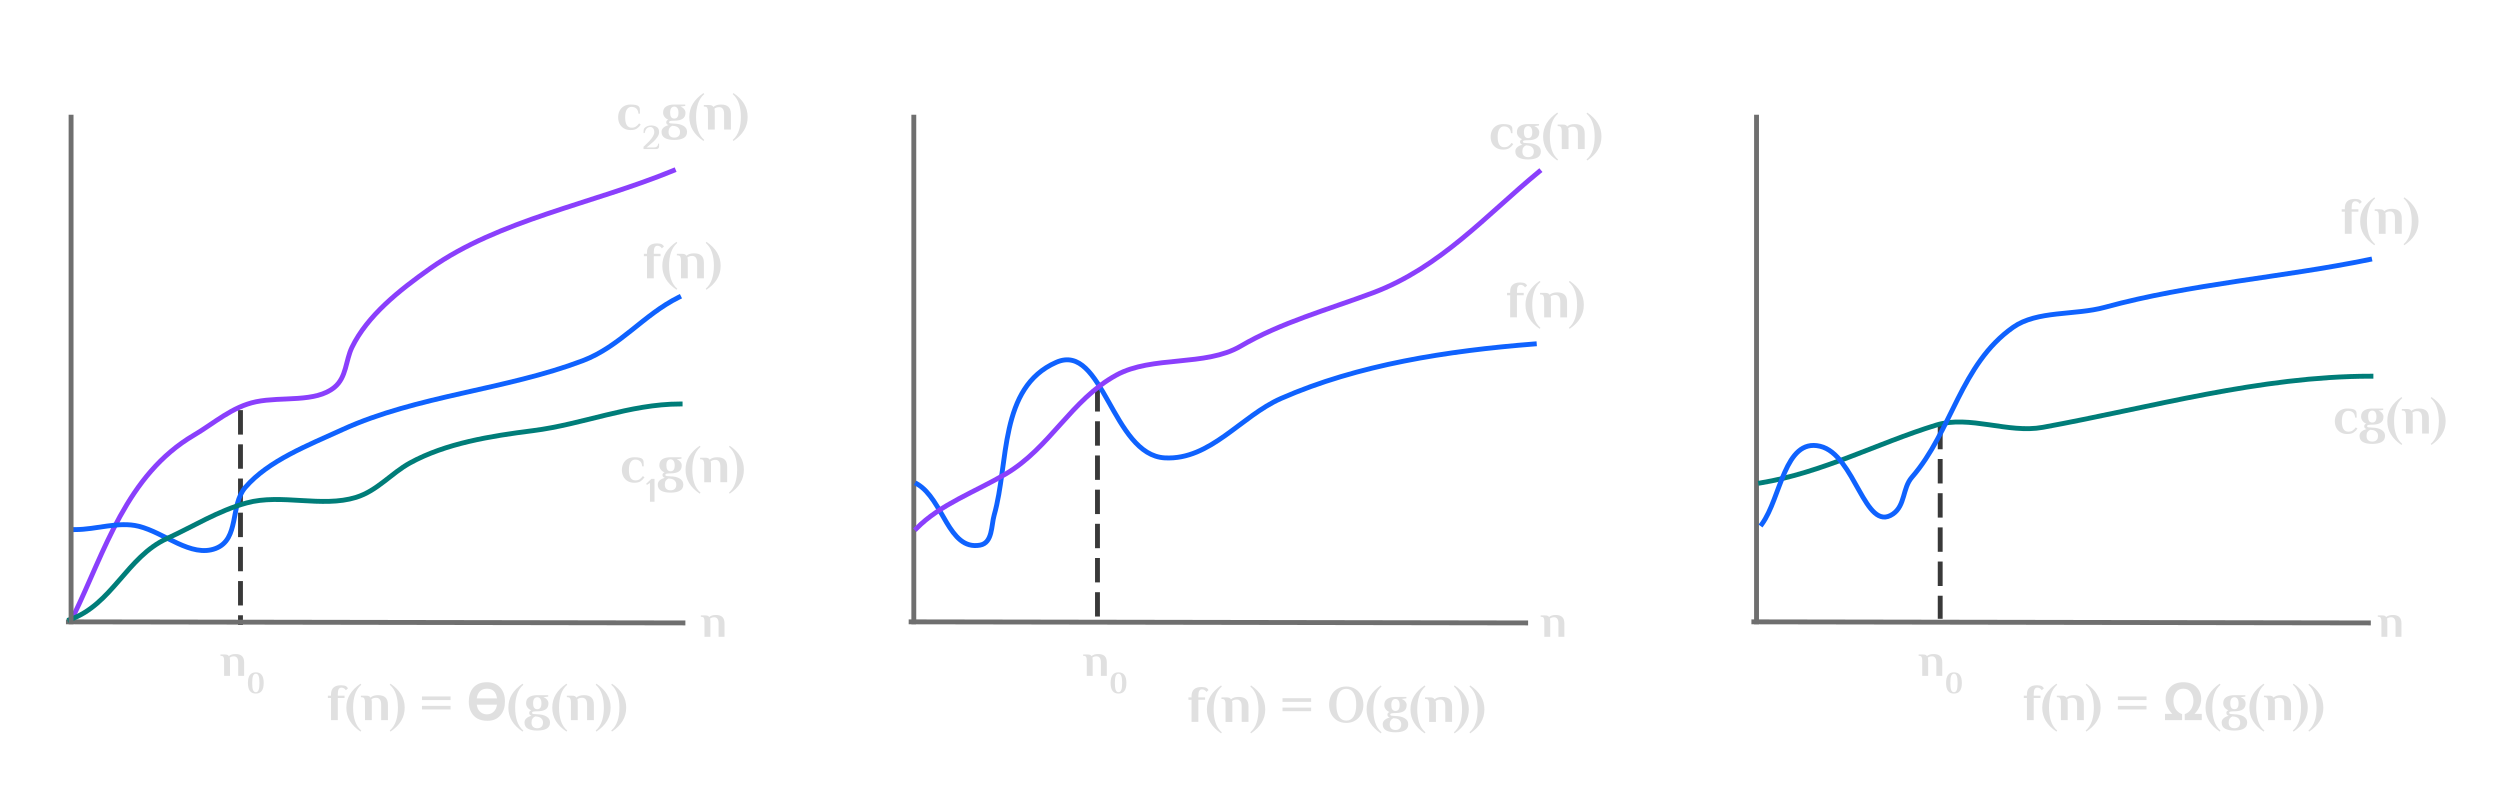 <svg version="1.1" viewBox="0.0 0.0 1024.0 324.0" fill="none" stroke="none" stroke-linecap="square" stroke-miterlimit="10" xmlns:xlink="http://www.w3.org/1999/xlink" xmlns="http://www.w3.org/2000/svg"><clipPath id="p.0"><path d="m0 0l1024.0 0l0 324.0l-1024.0 0l0 -324.0z" clip-rule="nonzero"/></clipPath><g clip-path="url(#p.0)"><path fill="#000000" fill-opacity="0.0" d="m0 0l1024.0 0l0 324.0l-1024.0 0z" fill-rule="evenodd"/><path fill="#000000" fill-opacity="0.0" d="m794.708 175.017l0 77.449" fill-rule="evenodd"/><path stroke="#393939" stroke-width="2.0" stroke-linejoin="round" stroke-linecap="butt" stroke-dasharray="8.0,6.0" d="m794.708 175.017l0 77.449" fill-rule="evenodd"/><path fill="#000000" fill-opacity="0.0" d="m98.502 169l0 85.984" fill-rule="evenodd"/><path stroke="#393939" stroke-width="2.0" stroke-linejoin="round" stroke-linecap="butt" stroke-dasharray="8.0,6.0" d="m98.502 169l0 85.984" fill-rule="evenodd"/><path fill="#000000" fill-opacity="0.0" d="m449.527 159.555l0 91.969" fill-rule="evenodd"/><path stroke="#393939" stroke-width="2.0" stroke-linejoin="round" stroke-linecap="butt" stroke-dasharray="8.0,6.0" d="m449.527 159.555l0 91.969" fill-rule="evenodd"/><path fill="#000000" fill-opacity="0.0" d="m28.014 254.709l251.717 0.441" fill-rule="evenodd"/><path stroke="#6f6f6f" stroke-width="2.0" stroke-linejoin="round" stroke-linecap="butt" d="m28.014 254.709l251.717 0.441" fill-rule="evenodd"/><path fill="#000000" fill-opacity="0.0" d="m30.235 251.975c12.662 -26.044 21.498 -57.452 49.227 -73.759c8.239 -4.845 15.62 -11.636 25.443 -13.659c10.631 -2.19 24.331 0.461 32.08 -5.918c4.99 -4.107 4.568 -10.997 7.189 -16.391c6.278 -12.919 19.248 -23.27 32.08 -32.327c28.042 -19.793 66.518 -26.468 99.558 -40.066" fill-rule="evenodd"/><path stroke="#8a3ffc" stroke-width="2.0" stroke-linejoin="round" stroke-linecap="butt" d="m30.235 251.975c12.662 -26.044 21.498 -57.452 49.227 -73.759c8.239 -4.845 15.62 -11.636 25.443 -13.659c10.631 -2.19 24.331 0.461 32.08 -5.918c4.99 -4.107 4.568 -10.997 7.189 -16.391c6.278 -12.919 19.248 -23.27 32.08 -32.327c28.042 -19.793 66.518 -26.468 99.558 -40.066" fill-rule="evenodd"/><path fill="#000000" fill-opacity="0.0" d="m30.79 216.921c8.682 0 17.677 -3.419 25.994 -1.367c10.669 2.632 21.415 12.947 31.528 9.106c9.916 -3.767 5.824 -17.723 12.168 -25.04c9.512 -10.972 25.507 -17.134 39.823 -23.676c30.384 -13.884 66.898 -16.243 98.452 -28.229c15.242 -5.79 24.88 -18.837 39.269 -25.953" fill-rule="evenodd"/><path stroke="#0f62fe" stroke-width="2.0" stroke-linejoin="round" stroke-linecap="butt" d="m30.79 216.921c8.682 0 17.677 -3.419 25.994 -1.367c10.669 2.632 21.415 12.947 31.528 9.106c9.916 -3.767 5.824 -17.723 12.168 -25.04c9.512 -10.972 25.507 -17.134 39.823 -23.676c30.384 -13.884 66.898 -16.243 98.452 -28.229c15.242 -5.79 24.88 -18.837 39.269 -25.953" fill-rule="evenodd"/><path fill="#000000" fill-opacity="0.0" d="m28.577 253.801c17.376 -6.127 23.296 -25.683 39.823 -33.236c10.819 -4.944 20.893 -11.346 32.631 -14.57c14.194 -3.897 30.794 2.05 44.803 -2.278c8.735 -2.699 14.36 -9.854 22.124 -14.113c14.652 -8.039 32.927 -11 50.331 -13.205c20.338 -2.576 39.712 -10.927 60.289 -10.927" fill-rule="evenodd"/><path stroke="#007d79" stroke-width="2.0" stroke-linejoin="round" stroke-linecap="butt" d="m28.577 253.801c17.376 -6.127 23.296 -25.683 39.823 -33.236c10.819 -4.944 20.893 -11.346 32.631 -14.57c14.194 -3.897 30.794 2.05 44.803 -2.278c8.735 -2.699 14.36 -9.854 22.124 -14.113c14.652 -8.039 32.927 -11 50.331 -13.205c20.338 -2.576 39.712 -10.927 60.289 -10.927" fill-rule="evenodd"/><path fill="#000000" fill-opacity="0.0" d="m29.114 48.0l0 206.709" fill-rule="evenodd"/><path stroke="#6f6f6f" stroke-width="2.0" stroke-linejoin="round" stroke-linecap="butt" d="m29.114 48.0l0 206.709" fill-rule="evenodd"/><path fill="#000000" fill-opacity="0.0" d="m373.195 254.709l251.717 0.441" fill-rule="evenodd"/><path stroke="#6f6f6f" stroke-width="2.0" stroke-linejoin="round" stroke-linecap="butt" d="m373.195 254.709l251.717 0.441" fill-rule="evenodd"/><path fill="#000000" fill-opacity="0.0" d="m374.295 48.0l0 206.709" fill-rule="evenodd"/><path stroke="#6f6f6f" stroke-width="2.0" stroke-linejoin="round" stroke-linecap="butt" d="m374.295 48.0l0 206.709" fill-rule="evenodd"/><path fill="#000000" fill-opacity="0.0" d="m375.678 198.253c10.809 6.35 12.735 27.334 25.718 25.043c5.223 -0.922 4.583 -8.014 5.807 -12.294c6.124 -21.42 1.859 -52.245 25.443 -62.604c19.161 -8.417 22.85 38.044 44.527 39.156c18.637 0.956 31.09 -17.124 47.567 -24.357c31.527 -13.839 68.137 -19.515 103.704 -22.311" fill-rule="evenodd"/><path stroke="#0f62fe" stroke-width="2.0" stroke-linejoin="round" stroke-linecap="butt" d="m375.678 198.253c10.809 6.35 12.735 27.334 25.718 25.043c5.223 -0.922 4.583 -8.014 5.807 -12.294c6.124 -21.42 1.859 -52.245 25.443 -62.604c19.161 -8.417 22.85 38.044 44.527 39.156c18.637 0.956 31.09 -17.124 47.567 -24.357c31.527 -13.839 68.137 -19.515 103.704 -22.311" fill-rule="evenodd"/><path fill="#000000" fill-opacity="0.0" d="m375.402 216.462c9.47 -9.739 24.176 -15.053 36.505 -22.309c18.15 -10.682 26.788 -30.337 45.354 -40.523c14.667 -8.047 36.547 -3.399 50.885 -11.838c16.366 -9.632 35.887 -15.003 54.204 -21.854c27.585 -10.319 46.605 -31.99 68.03 -49.627" fill-rule="evenodd"/><path stroke="#8a3ffc" stroke-width="2.0" stroke-linejoin="round" stroke-linecap="butt" d="m375.402 216.462c9.47 -9.739 24.176 -15.053 36.505 -22.309c18.15 -10.682 26.788 -30.337 45.354 -40.523c14.667 -8.047 36.547 -3.399 50.885 -11.838c16.366 -9.632 35.887 -15.003 54.204 -21.854c27.585 -10.319 46.605 -31.99 68.03 -49.627" fill-rule="evenodd"/><path fill="#000000" fill-opacity="0.0" d="m718.376 254.709l251.717 0.441" fill-rule="evenodd"/><path stroke="#6f6f6f" stroke-width="2.0" stroke-linejoin="round" stroke-linecap="butt" d="m718.376 254.709l251.717 0.441" fill-rule="evenodd"/><path fill="#000000" fill-opacity="0.0" d="m719.476 48.0l0 206.709" fill-rule="evenodd"/><path stroke="#6f6f6f" stroke-width="2.0" stroke-linejoin="round" stroke-linecap="butt" d="m719.476 48.0l0 206.709" fill-rule="evenodd"/><path fill="#000000" fill-opacity="0.0" d="m721.134 197.8c25.313 -4.167 47.73 -16.22 71.903 -23.676c13.644 -4.208 29.473 3.512 43.696 0.911c44.511 -8.14 88.806 -20.944 134.402 -20.944" fill-rule="evenodd"/><path stroke="#007d79" stroke-width="2.0" stroke-linejoin="round" stroke-linecap="butt" d="m721.134 197.8c25.313 -4.167 47.73 -16.22 71.903 -23.676c13.644 -4.208 29.473 3.512 43.696 0.911c44.511 -8.14 88.806 -20.944 134.402 -20.944" fill-rule="evenodd"/><path fill="#000000" fill-opacity="0.0" d="m721.689 214.643c7.791 -10.692 9.218 -35.295 23.782 -31.871c14.443 3.396 18.326 35.688 29.867 27.774c5.079 -3.482 3.899 -10.6 7.743 -15.026c16.559 -19.066 19.863 -46.214 41.484 -61.464c9.848 -6.946 25.307 -4.821 37.611 -8.195c35.099 -9.625 72.522 -12.175 108.408 -19.579" fill-rule="evenodd"/><path stroke="#0f62fe" stroke-width="2.0" stroke-linejoin="round" stroke-linecap="butt" d="m721.689 214.643c7.791 -10.692 9.218 -35.295 23.782 -31.871c14.443 3.396 18.326 35.688 29.867 27.774c5.079 -3.482 3.899 -10.6 7.743 -15.026c16.559 -19.066 19.863 -46.214 41.484 -61.464c9.848 -6.946 25.307 -4.821 37.611 -8.195c35.099 -9.625 72.522 -12.175 108.408 -19.579" fill-rule="evenodd"/><path fill="#000000" fill-opacity="0.0" d="m229.668 33.596l0 0c0 -3.308 2.682 -5.99 5.99 -5.99l87.863 0c1.589 0 3.112 0.631 4.235 1.754c1.123 1.123 1.754 2.647 1.754 4.235l0 23.958c0 3.308 -2.682 5.99 -5.99 5.99l-87.863 0c-3.308 0 -5.99 -2.682 -5.99 -5.99z" fill-rule="evenodd"/><path fill="#e0e0e0" d="m258.315 53.274q-1.641 0 -2.797 -0.703q-1.156 -0.703 -1.75 -1.891q-0.578 -1.188 -0.578 -2.641q0 -1.453 0.578 -2.625q0.594 -1.188 1.75 -1.891q1.156 -0.703 2.797 -0.703q2.562 0 3.297 0.75q0.375 0.359 0.453 0.953q0.078 0.594 0.078 2.031l-0.641 0q-0.078 -1.344 -0.828 -2.062q-0.75 -0.719 -2.047 -0.719q-1.172 0 -1.875 1.078q-0.688 1.078 -0.688 3.188q0 4.266 2.672 4.266q1.031 0 1.719 -0.453q0.688 -0.453 1.328 -1.312l0.672 0.484q-0.625 0.969 -1.562 1.609q-0.938 0.641 -2.578 0.641z" fill-rule="nonzero"/><path fill="#e0e0e0" d="m263.581 60.133q0.406 -0.406 0.656 -0.625q1.047 -0.969 1.812 -1.797q0.766 -0.828 1.344 -1.781q0.594 -0.953 0.594 -1.797q0 -1.047 -0.469 -1.578q-0.453 -0.531 -1.109 -0.531q-0.922 0 -1.516 0.609q-0.594 0.609 -0.812 1.875l-0.5 0q0 -0.75 0.062 -1.219q0.062 -0.469 0.281 -0.766q0.406 -0.484 1.156 -0.812q0.75 -0.328 1.625 -0.328q1.281 0 2.266 0.609q1.0 0.594 1.0 2.141q0 0.969 -0.688 1.984q-0.672 1.0 -1.531 1.812q-0.859 0.797 -2.0 1.703q-0.688 0.547 -0.938 0.781l2.953 0q0.844 0 1.312 -0.406q0.469 -0.406 0.469 -1.156l0.422 0l0 1.062q0 1.141 -1.203 1.141l-5.188 0l0 -0.922z" fill-rule="nonzero"/><path fill="#e0e0e0" d="m276.198 57.32q-2.438 0 -3.844 -0.781q-1.391 -0.781 -1.391 -2.531q0 -1.062 0.844 -1.766q0.859 -0.703 2.031 -1.0q-0.953 -0.297 -0.953 -1.172q0 -0.734 0.859 -1.062q-0.922 -0.328 -1.531 -1.109q-0.609 -0.797 -0.609 -1.75q0 -1.75 1.25 -2.531q1.25 -0.797 3.344 -0.797l4.469 0l0 0.578l-1.922 0.25q0.906 0.344 1.469 1.047q0.562 0.703 0.562 1.453q0 1.75 -1.188 2.516q-1.188 0.766 -3.391 0.766q-1.109 0 -1.625 0.125q-0.516 0.109 -0.516 0.516q0 0.344 0.516 0.453q0.516 0.094 1.625 0.125q2.297 0.031 3.75 0.906q1.469 0.859 1.469 2.453q0 1.75 -1.406 2.531q-1.391 0.781 -3.812 0.781zm0 -8.75q1.703 0 1.703 -2.422q0 -1.203 -0.469 -1.844q-0.469 -0.641 -1.234 -0.641q-0.797 0 -1.266 0.625q-0.453 0.625 -0.453 1.859q0 2.422 1.719 2.422zm0 7.797q1.109 0 1.719 -0.594q0.625 -0.578 0.625 -1.766q0 -0.938 -0.594 -1.562q-0.578 -0.625 -1.594 -0.812l-1.0 -0.109q-0.734 0.312 -1.125 0.922q-0.391 0.594 -0.391 1.562q0 1.188 0.625 1.766q0.625 0.594 1.734 0.594zm11.952 1.375q-2.891 -1.953 -4.359 -4.375q-1.453 -2.422 -1.453 -5.438q0 -3.0 1.453 -5.422q1.469 -2.422 4.359 -4.391l0.312 0.438q-1.797 1.578 -2.578 3.953q-0.781 2.375 -0.781 5.422q0 3.062 0.781 5.438q0.781 2.375 2.578 3.953l-0.312 0.422zm1.837 -11.938q0 -1.094 -0.297 -1.609q-0.281 -0.531 -1.172 -0.531l-0.219 0l0 -0.641l2.125 0q0.719 0 1.125 0.188q0.422 0.188 0.656 0.609q1.094 -1.0 3.109 -1.0q2.031 0 3.047 0.953q1.016 0.938 1.016 2.969l0 6.312l-2.781 0l0 -6.328q0 -1.484 -0.547 -2.156q-0.531 -0.688 -1.469 -0.688q-0.672 0 -1.172 0.188q-0.5 0.172 -0.797 0.469l0.062 0.297q0.094 0.266 0.094 0.844l0 7.375l-2.781 0l0 -7.25zm10.139 11.516q1.781 -1.578 2.562 -3.953q0.781 -2.375 0.781 -5.438q0 -3.047 -0.781 -5.422q-0.781 -2.375 -2.562 -3.953l0.297 -0.438q2.891 1.969 4.344 4.391q1.469 2.422 1.469 5.422q0 3.016 -1.469 5.438q-1.453 2.422 -4.344 4.375l-0.297 -0.422z" fill-rule="nonzero"/><path fill="#000000" fill-opacity="0.0" d="m232.706 94.535l0 0c0 -3.308 2.682 -5.99 5.99 -5.99l81.785 0c1.589 0 3.112 0.631 4.235 1.754c1.123 1.123 1.754 2.647 1.754 4.235l0 23.958c0 3.308 -2.682 5.99 -5.99 5.99l-81.785 0l0 0c-3.308 0 -5.99 -2.682 -5.99 -5.99z" fill-rule="evenodd"/><path fill="#e0e0e0" d="m265.006 104.931l-1.281 0l0 -0.969l1.281 0l0 -0.562q0 -1.812 1.031 -2.75q1.047 -0.953 3.125 -0.953q0.609 0 1.141 0.109q0.547 0.094 0.812 0.266q0.547 0.312 0.828 0.906l-0.859 0.75q-0.312 -0.516 -0.781 -0.781q-0.469 -0.281 -1.031 -0.281q-0.734 0 -1.109 0.625q-0.375 0.609 -0.375 2.109l0 0.562l2.766 0l0 0.969l-2.766 0l0 9.062l-2.781 0l0 -9.062zm12.091 13.75q-2.891 -1.953 -4.359 -4.375q-1.453 -2.422 -1.453 -5.438q0 -3.0 1.453 -5.422q1.469 -2.422 4.359 -4.391l0.312 0.438q-1.797 1.578 -2.578 3.953q-0.781 2.375 -0.781 5.422q0 3.062 0.781 5.438q0.781 2.375 2.578 3.953l-0.312 0.422zm1.837 -11.938q0 -1.094 -0.297 -1.609q-0.281 -0.531 -1.172 -0.531l-0.219 0l0 -0.641l2.125 0q0.719 0 1.125 0.188q0.422 0.188 0.656 0.609q1.094 -1.0 3.109 -1.0q2.031 0 3.047 0.953q1.016 0.938 1.016 2.969l0 6.312l-2.781 0l0 -6.328q0 -1.484 -0.547 -2.156q-0.531 -0.688 -1.469 -0.688q-0.672 0 -1.172 0.188q-0.5 0.172 -0.797 0.469l0.062 0.297q0.094 0.266 0.094 0.844l0 7.375l-2.781 0l0 -7.25zm10.139 11.516q1.781 -1.578 2.562 -3.953q0.781 -2.375 0.781 -5.438q0 -3.047 -0.781 -5.422q-0.781 -2.375 -2.562 -3.953l0.297 -0.438q2.891 1.969 4.344 4.391q1.469 2.422 1.469 5.422q0 3.016 -1.469 5.438q-1.453 2.422 -4.344 4.375l-0.297 -0.422z" fill-rule="nonzero"/><path fill="#000000" fill-opacity="0.0" d="m229.668 178.062l0 0c0 -3.308 2.682 -5.99 5.99 -5.99l87.863 0c1.589 0 3.112 0.631 4.235 1.754c1.123 1.123 1.754 2.647 1.754 4.235l0 23.958c0 3.308 -2.682 5.99 -5.99 5.99l-87.863 0c-3.308 0 -5.99 -2.682 -5.99 -5.99z" fill-rule="evenodd"/><path fill="#e0e0e0" d="m259.851 197.74q-1.641 0 -2.797 -0.703q-1.156 -0.703 -1.75 -1.891q-0.578 -1.188 -0.578 -2.641q0 -1.453 0.578 -2.625q0.594 -1.188 1.75 -1.891q1.156 -0.703 2.797 -0.703q2.562 0 3.297 0.75q0.375 0.359 0.453 0.953q0.078 0.594 0.078 2.031l-0.641 0q-0.078 -1.344 -0.828 -2.062q-0.75 -0.719 -2.047 -0.719q-1.172 0 -1.875 1.078q-0.688 1.078 -0.688 3.188q0 4.266 2.672 4.266q1.031 0 1.719 -0.453q0.688 -0.453 1.328 -1.312l0.672 0.484q-0.625 0.969 -1.562 1.609q-0.938 0.641 -2.578 0.641z" fill-rule="nonzero"/><path fill="#e0e0e0" d="m266.226 205.521l0 -7.703l-1.234 0.797l-0.344 -0.438l2.188 -2.047l1.25 0l0 9.391l-1.859 0z" fill-rule="nonzero"/><path fill="#e0e0e0" d="m274.663 201.787q-2.438 0 -3.844 -0.781q-1.391 -0.781 -1.391 -2.531q0 -1.062 0.844 -1.766q0.859 -0.703 2.031 -1.0q-0.953 -0.297 -0.953 -1.172q0 -0.734 0.859 -1.062q-0.922 -0.328 -1.531 -1.109q-0.609 -0.797 -0.609 -1.75q0 -1.75 1.25 -2.531q1.25 -0.797 3.344 -0.797l4.469 0l0 0.578l-1.922 0.25q0.906 0.344 1.469 1.047q0.562 0.703 0.562 1.453q0 1.75 -1.188 2.516q-1.188 0.766 -3.391 0.766q-1.109 0 -1.625 0.125q-0.516 0.109 -0.516 0.516q0 0.344 0.516 0.453q0.516 0.094 1.625 0.125q2.297 0.031 3.75 0.906q1.469 0.859 1.469 2.453q0 1.75 -1.406 2.531q-1.391 0.781 -3.812 0.781zm0 -8.75q1.703 0 1.703 -2.422q0 -1.203 -0.469 -1.844q-0.469 -0.641 -1.234 -0.641q-0.797 0 -1.266 0.625q-0.453 0.625 -0.453 1.859q0 2.422 1.719 2.422zm0 7.797q1.109 0 1.719 -0.594q0.625 -0.578 0.625 -1.766q0 -0.938 -0.594 -1.562q-0.578 -0.625 -1.594 -0.812l-1.0 -0.109q-0.734 0.312 -1.125 0.922q-0.391 0.594 -0.391 1.562q0 1.188 0.625 1.766q0.625 0.594 1.734 0.594zm11.952 1.375q-2.891 -1.953 -4.359 -4.375q-1.453 -2.422 -1.453 -5.438q0 -3.0 1.453 -5.422q1.469 -2.422 4.359 -4.391l0.312 0.438q-1.797 1.578 -2.578 3.953q-0.781 2.375 -0.781 5.422q0 3.062 0.781 5.438q0.781 2.375 2.578 3.953l-0.312 0.422zm1.837 -11.938q0 -1.094 -0.297 -1.609q-0.281 -0.531 -1.172 -0.531l-0.219 0l0 -0.641l2.125 0q0.719 0 1.125 0.188q0.422 0.188 0.656 0.609q1.094 -1.0 3.109 -1.0q2.031 0 3.047 0.953q1.016 0.938 1.016 2.969l0 6.312l-2.781 0l0 -6.328q0 -1.484 -0.547 -2.156q-0.531 -0.688 -1.469 -0.688q-0.672 0 -1.172 0.188q-0.5 0.172 -0.797 0.469l0.062 0.297q0.094 0.266 0.094 0.844l0 7.375l-2.781 0l0 -7.25zm10.139 11.516q1.781 -1.578 2.562 -3.953q0.781 -2.375 0.781 -5.438q0 -3.047 -0.781 -5.422q-0.781 -2.375 -2.562 -3.953l0.297 -0.438q2.891 1.969 4.344 4.391q1.469 2.422 1.469 5.422q0 3.016 -1.469 5.438q-1.453 2.422 -4.344 4.375l-0.297 -0.422z" fill-rule="nonzero"/><path fill="#000000" fill-opacity="0.0" d="m327.117 167.0l423.717 0l0 42.016l-423.717 0z" fill-rule="evenodd"/><path fill="#000000" fill-opacity="0.0" d="m586.256 110.535l0 0c0 -3.308 2.682 -5.99 5.99 -5.99l81.785 0c1.589 0 3.112 0.631 4.235 1.754c1.123 1.123 1.754 2.647 1.754 4.235l0 23.958c0 3.308 -2.682 5.99 -5.99 5.99l-81.785 0l0 0c-3.308 0 -5.99 -2.682 -5.99 -5.99z" fill-rule="evenodd"/><path fill="#e0e0e0" d="m618.556 120.931l-1.281 0l0 -0.969l1.281 0l0 -0.562q0 -1.812 1.031 -2.75q1.047 -0.953 3.125 -0.953q0.609 0 1.141 0.109q0.547 0.094 0.812 0.266q0.547 0.312 0.828 0.906l-0.859 0.75q-0.312 -0.516 -0.781 -0.781q-0.469 -0.281 -1.031 -0.281q-0.734 0 -1.109 0.625q-0.375 0.609 -0.375 2.109l0 0.562l2.766 0l0 0.969l-2.766 0l0 9.062l-2.781 0l0 -9.062zm12.091 13.75q-2.891 -1.953 -4.359 -4.375q-1.453 -2.422 -1.453 -5.437q0 -3.0 1.453 -5.422q1.469 -2.422 4.359 -4.391l0.312 0.438q-1.797 1.578 -2.578 3.953q-0.781 2.375 -0.781 5.422q0 3.062 0.781 5.437q0.781 2.375 2.578 3.953l-0.312 0.422zm1.837 -11.937q0 -1.094 -0.297 -1.609q-0.281 -0.531 -1.172 -0.531l-0.219 0l0 -0.641l2.125 0q0.719 0 1.125 0.188q0.422 0.188 0.656 0.609q1.094 -1.0 3.109 -1.0q2.031 0 3.047 0.953q1.016 0.938 1.016 2.969l0 6.312l-2.781 0l0 -6.328q0 -1.484 -0.547 -2.156q-0.531 -0.688 -1.469 -0.688q-0.672 0 -1.172 0.188q-0.5 0.172 -0.797 0.469l0.062 0.297q0.094 0.266 0.094 0.844l0 7.375l-2.781 0l0 -7.25zm10.139 11.516q1.781 -1.578 2.562 -3.953q0.781 -2.375 0.781 -5.437q0 -3.047 -0.781 -5.422q-0.781 -2.375 -2.562 -3.953l0.297 -0.438q2.891 1.969 4.344 4.391q1.469 2.422 1.469 5.422q0 3.016 -1.469 5.437q-1.453 2.422 -4.344 4.375l-0.297 -0.422z" fill-rule="nonzero"/><path fill="#000000" fill-opacity="0.0" d="m583.217 41.596l0 0c0 -3.308 2.682 -5.99 5.99 -5.99l87.863 0c1.589 0 3.112 0.631 4.235 1.754c1.123 1.123 1.754 2.647 1.754 4.235l0 23.958c0 3.308 -2.682 5.99 -5.99 5.99l-87.863 0c-3.308 0 -5.99 -2.682 -5.99 -5.99z" fill-rule="evenodd"/><path fill="#e0e0e0" d="m615.696 61.274q-1.641 0 -2.797 -0.703q-1.156 -0.703 -1.75 -1.891q-0.578 -1.188 -0.578 -2.641q0 -1.453 0.578 -2.625q0.594 -1.188 1.75 -1.891q1.156 -0.703 2.797 -0.703q2.562 0 3.297 0.75q0.375 0.359 0.453 0.953q0.078 0.594 0.078 2.031l-0.641 0q-0.078 -1.344 -0.828 -2.062q-0.75 -0.719 -2.047 -0.719q-1.172 0 -1.875 1.078q-0.688 1.078 -0.688 3.188q0 4.266 2.672 4.266q1.031 0 1.719 -0.453q0.688 -0.453 1.328 -1.312l0.672 0.484q-0.625 0.969 -1.562 1.609q-0.938 0.641 -2.578 0.641zm10.219 4.047q-2.438 0 -3.844 -0.781q-1.391 -0.781 -1.391 -2.531q0 -1.062 0.844 -1.766q0.859 -0.703 2.031 -1.0q-0.953 -0.297 -0.953 -1.172q0 -0.734 0.859 -1.062q-0.922 -0.328 -1.531 -1.109q-0.609 -0.797 -0.609 -1.75q0 -1.75 1.25 -2.531q1.25 -0.797 3.344 -0.797l4.469 0l0 0.578l-1.922 0.25q0.906 0.344 1.469 1.047q0.562 0.703 0.562 1.453q0 1.75 -1.188 2.516q-1.188 0.766 -3.391 0.766q-1.109 0 -1.625 0.125q-0.516 0.109 -0.516 0.516q0 0.344 0.516 0.453q0.516 0.094 1.625 0.125q2.297 0.031 3.75 0.906q1.469 0.859 1.469 2.453q0 1.75 -1.406 2.531q-1.391 0.781 -3.812 0.781zm0 -8.75q1.703 0 1.703 -2.422q0 -1.203 -0.469 -1.844q-0.469 -0.641 -1.234 -0.641q-0.797 0 -1.266 0.625q-0.453 0.625 -0.453 1.859q0 2.422 1.719 2.422zm0 7.797q1.109 0 1.719 -0.594q0.625 -0.578 0.625 -1.766q0 -0.938 -0.594 -1.562q-0.578 -0.625 -1.594 -0.812l-1.0 -0.109q-0.734 0.312 -1.125 0.922q-0.391 0.594 -0.391 1.562q0 1.188 0.625 1.766q0.625 0.594 1.734 0.594zm11.951 1.375q-2.891 -1.953 -4.359 -4.375q-1.453 -2.422 -1.453 -5.438q0 -3.0 1.453 -5.422q1.469 -2.422 4.359 -4.391l0.312 0.438q-1.797 1.578 -2.578 3.953q-0.781 2.375 -0.781 5.422q0 3.062 0.781 5.438q0.781 2.375 2.578 3.953l-0.312 0.422zm1.837 -11.938q0 -1.094 -0.297 -1.609q-0.281 -0.531 -1.172 -0.531l-0.219 0l0 -0.641l2.125 0q0.719 0 1.125 0.188q0.422 0.188 0.656 0.609q1.094 -1.0 3.109 -1.0q2.031 0 3.047 0.953q1.016 0.938 1.016 2.969l0 6.312l-2.781 0l0 -6.328q0 -1.484 -0.547 -2.156q-0.531 -0.688 -1.469 -0.688q-0.672 0 -1.172 0.188q-0.5 0.172 -0.797 0.469l0.062 0.297q0.094 0.266 0.094 0.844l0 7.375l-2.781 0l0 -7.25zm10.139 11.516q1.781 -1.578 2.562 -3.953q0.781 -2.375 0.781 -5.438q0 -3.047 -0.781 -5.422q-0.781 -2.375 -2.562 -3.953l0.297 -0.438q2.891 1.969 4.344 4.391q1.469 2.422 1.469 5.422q0 3.016 -1.469 5.438q-1.453 2.422 -4.344 4.375l-0.297 -0.422z" fill-rule="nonzero"/><path fill="#000000" fill-opacity="0.0" d="m928.144 76.301l0 0c0 -3.308 2.682 -5.99 5.99 -5.99l81.784 0c1.589 0 3.112 0.631 4.235 1.754c1.123 1.123 1.754 2.647 1.754 4.235l0 23.958c0 3.308 -2.682 5.99 -5.99 5.99l-81.784 0l0 0c-3.308 0 -5.99 -2.682 -5.99 -5.99z" fill-rule="evenodd"/><path fill="#e0e0e0" d="m960.444 86.698l-1.281 0l0 -0.969l1.281 0l0 -0.562q0 -1.812 1.031 -2.75q1.047 -0.953 3.125 -0.953q0.609 0 1.141 0.109q0.547 0.094 0.812 0.266q0.547 0.312 0.828 0.906l-0.859 0.75q-0.312 -0.516 -0.781 -0.781q-0.469 -0.281 -1.031 -0.281q-0.734 0 -1.109 0.625q-0.375 0.609 -0.375 2.109l0 0.562l2.766 0l0 0.969l-2.766 0l0 9.062l-2.781 0l0 -9.062zm12.091 13.75q-2.891 -1.953 -4.359 -4.375q-1.453 -2.422 -1.453 -5.438q0 -3.0 1.453 -5.422q1.469 -2.422 4.359 -4.391l0.312 0.438q-1.797 1.578 -2.578 3.953q-0.781 2.375 -0.781 5.422q0 3.062 0.781 5.438q0.781 2.375 2.578 3.953l-0.312 0.422zm1.837 -11.938q0 -1.094 -0.297 -1.609q-0.281 -0.531 -1.172 -0.531l-0.219 0l0 -0.641l2.125 0q0.719 0 1.125 0.188q0.422 0.188 0.656 0.609q1.094 -1.0 3.109 -1.0q2.031 0 3.047 0.953q1.016 0.938 1.016 2.969l0 6.312l-2.781 0l0 -6.328q0 -1.484 -0.547 -2.156q-0.531 -0.688 -1.469 -0.688q-0.672 0 -1.172 0.188q-0.5 0.172 -0.797 0.469l0.062 0.297q0.094 0.266 0.094 0.844l0 7.375l-2.781 0l0 -7.25zm10.139 11.516q1.781 -1.578 2.562 -3.953q0.781 -2.375 0.781 -5.438q0 -3.047 -0.781 -5.422q-0.781 -2.375 -2.562 -3.953l0.297 -0.438q2.891 1.969 4.344 4.391q1.469 2.422 1.469 5.422q0 3.016 -1.469 5.438q-1.453 2.422 -4.344 4.375l-0.297 -0.422z" fill-rule="nonzero"/><path fill="#000000" fill-opacity="0.0" d="m928.994 158.106l0 0c0 -3.308 2.682 -5.99 5.99 -5.99l87.863 0c1.589 0 3.112 0.631 4.235 1.754c1.123 1.123 1.754 2.647 1.754 4.235l0 23.958c0 3.308 -2.682 5.99 -5.99 5.99l-87.863 0c-3.308 0 -5.99 -2.682 -5.99 -5.99z" fill-rule="evenodd"/><path fill="#e0e0e0" d="m961.473 177.783q-1.641 0 -2.797 -0.703q-1.156 -0.703 -1.75 -1.891q-0.578 -1.188 -0.578 -2.641q0 -1.453 0.578 -2.625q0.594 -1.188 1.75 -1.891q1.156 -0.703 2.797 -0.703q2.562 0 3.297 0.75q0.375 0.359 0.453 0.953q0.078 0.594 0.078 2.031l-0.641 0q-0.078 -1.344 -0.828 -2.062q-0.75 -0.719 -2.047 -0.719q-1.172 0 -1.875 1.078q-0.688 1.078 -0.688 3.188q0 4.266 2.672 4.266q1.031 0 1.719 -0.453q0.688 -0.453 1.328 -1.312l0.672 0.484q-0.625 0.969 -1.562 1.609q-0.938 0.641 -2.578 0.641zm10.219 4.047q-2.438 0 -3.844 -0.781q-1.391 -0.781 -1.391 -2.531q0 -1.062 0.844 -1.766q0.859 -0.703 2.031 -1.0q-0.953 -0.297 -0.953 -1.172q0 -0.734 0.859 -1.062q-0.922 -0.328 -1.531 -1.109q-0.609 -0.797 -0.609 -1.75q0 -1.75 1.25 -2.531q1.25 -0.797 3.344 -0.797l4.469 0l0 0.578l-1.922 0.25q0.906 0.344 1.469 1.047q0.562 0.703 0.562 1.453q0 1.75 -1.188 2.516q-1.188 0.766 -3.391 0.766q-1.109 0 -1.625 0.125q-0.516 0.109 -0.516 0.516q0 0.344 0.516 0.453q0.516 0.094 1.625 0.125q2.297 0.031 3.75 0.906q1.469 0.859 1.469 2.453q0 1.75 -1.406 2.531q-1.391 0.781 -3.812 0.781zm0 -8.75q1.703 0 1.703 -2.422q0 -1.203 -0.469 -1.844q-0.469 -0.641 -1.234 -0.641q-0.797 0 -1.266 0.625q-0.453 0.625 -0.453 1.859q0 2.422 1.719 2.422zm0 7.797q1.109 0 1.719 -0.594q0.625 -0.578 0.625 -1.766q0 -0.938 -0.594 -1.562q-0.578 -0.625 -1.594 -0.812l-1.0 -0.109q-0.734 0.312 -1.125 0.922q-0.391 0.594 -0.391 1.562q0 1.188 0.625 1.766q0.625 0.594 1.734 0.594zm11.952 1.375q-2.891 -1.953 -4.359 -4.375q-1.453 -2.422 -1.453 -5.438q0 -3.0 1.453 -5.422q1.469 -2.422 4.359 -4.391l0.312 0.438q-1.797 1.578 -2.578 3.953q-0.781 2.375 -0.781 5.422q0 3.062 0.781 5.438q0.781 2.375 2.578 3.953l-0.312 0.422zm1.837 -11.938q0 -1.094 -0.297 -1.609q-0.281 -0.531 -1.172 -0.531l-0.219 0l0 -0.641l2.125 0q0.719 0 1.125 0.188q0.422 0.188 0.656 0.609q1.094 -1.0 3.109 -1.0q2.031 0 3.047 0.953q1.016 0.938 1.016 2.969l0 6.312l-2.781 0l0 -6.328q0 -1.484 -0.547 -2.156q-0.531 -0.688 -1.469 -0.688q-0.672 0 -1.172 0.188q-0.5 0.172 -0.797 0.469l0.062 0.297q0.094 0.266 0.094 0.844l0 7.375l-2.781 0l0 -7.25zm10.139 11.516q1.781 -1.578 2.562 -3.953q0.781 -2.375 0.781 -5.438q0 -3.047 -0.781 -5.422q-0.781 -2.375 -2.562 -3.953l0.297 -0.438q2.891 1.969 4.344 4.391q1.469 2.422 1.469 5.422q0 3.016 -1.469 5.438q-1.453 2.422 -4.344 4.375l-0.297 -0.422z" fill-rule="nonzero"/><path fill="#000000" fill-opacity="0.0" d="m121.024 266.289l149.008 0l0 42.016l-149.008 0z" fill-rule="evenodd"/><path fill="#e0e0e0" d="m135.582 285.914l-1.281 0l0 -0.969l1.281 0l0 -0.562q0 -1.812 1.031 -2.75q1.047 -0.953 3.125 -0.953q0.609 0 1.141 0.109q0.547 0.094 0.812 0.266q0.547 0.312 0.828 0.906l-0.859 0.75q-0.312 -0.516 -0.781 -0.781q-0.469 -0.281 -1.031 -0.281q-0.734 0 -1.109 0.625q-0.375 0.609 -0.375 2.109l0 0.562l2.766 0l0 0.969l-2.766 0l0 9.062l-2.781 0l0 -9.062zm12.091 13.75q-2.891 -1.953 -4.359 -4.375q-1.453 -2.422 -1.453 -5.438q0 -3.0 1.453 -5.422q1.469 -2.422 4.359 -4.391l0.312 0.438q-1.797 1.578 -2.578 3.953q-0.781 2.375 -0.781 5.422q0 3.062 0.781 5.438q0.781 2.375 2.578 3.953l-0.312 0.422zm1.837 -11.938q0 -1.094 -0.297 -1.609q-0.281 -0.531 -1.172 -0.531l-0.219 0l0 -0.641l2.125 0q0.719 0 1.125 0.188q0.422 0.188 0.656 0.609q1.094 -1.0 3.109 -1.0q2.031 0 3.047 0.953q1.016 0.938 1.016 2.969l0 6.312l-2.781 0l0 -6.328q0 -1.484 -0.547 -2.156q-0.531 -0.688 -1.469 -0.688q-0.672 0 -1.172 0.188q-0.5 0.172 -0.797 0.469l0.062 0.297q0.094 0.266 0.094 0.844l0 7.375l-2.781 0l0 -7.25zm10.139 11.516q1.781 -1.578 2.562 -3.953q0.781 -2.375 0.781 -5.438q0 -3.047 -0.781 -5.422q-0.781 -2.375 -2.562 -3.953l0.297 -0.438q2.891 1.969 4.344 4.391q1.469 2.422 1.469 5.422q0 3.016 -1.469 5.438q-1.453 2.422 -4.344 4.375l-0.297 -0.422zm13.194 -12.484l0 -1.484l11.719 0l0 1.484l-11.719 0zm0 3.844l0 -1.484l11.719 0l0 1.484l-11.719 0z" fill-rule="nonzero"/><path fill="#e0e0e0" d="m206.828 287.367q0 3.453 -1.828 5.594q-1.938 2.281 -5.328 2.281q-4.812 0 -6.703 -3.594q-0.953 -1.781 -0.953 -4.219q0 -3.641 1.844 -5.75q1.953 -2.234 5.547 -2.234q3.531 0 5.516 2.219q1.906 2.125 1.906 5.703zm-3.266 -1.312q-0.516 -3.969 -4.125 -3.969q-1.797 0 -2.891 1.109q-1.031 1.031 -1.266 2.859l8.281 0zm0 2.578l-8.281 0q0.234 1.703 1.141 2.672q1.234 1.297 3.016 1.297q1.766 0 2.984 -1.297q0.891 -0.938 1.141 -2.672z" fill-rule="nonzero"/><path fill="#e0e0e0" d="m214.043 299.664q-2.891 -1.953 -4.359 -4.375q-1.453 -2.422 -1.453 -5.438q0 -3.0 1.453 -5.422q1.469 -2.422 4.359 -4.391l0.312 0.438q-1.797 1.578 -2.578 3.953q-0.781 2.375 -0.781 5.422q0 3.062 0.781 5.438q0.781 2.375 2.578 3.953l-0.312 0.422zm6.028 -0.422q-2.438 0 -3.844 -0.781q-1.391 -0.781 -1.391 -2.531q0 -1.062 0.844 -1.766q0.859 -0.703 2.031 -1.0q-0.953 -0.297 -0.953 -1.172q0 -0.734 0.859 -1.062q-0.922 -0.328 -1.531 -1.109q-0.609 -0.797 -0.609 -1.75q0 -1.75 1.25 -2.531q1.25 -0.797 3.344 -0.797l4.469 0l0 0.578l-1.922 0.25q0.906 0.344 1.469 1.047q0.562 0.703 0.562 1.453q0 1.75 -1.188 2.516q-1.188 0.766 -3.391 0.766q-1.109 0 -1.625 0.125q-0.516 0.109 -0.516 0.516q0 0.344 0.516 0.453q0.516 0.094 1.625 0.125q2.297 0.031 3.75 0.906q1.469 0.859 1.469 2.453q0 1.75 -1.406 2.531q-1.391 0.781 -3.812 0.781zm0 -8.75q1.703 0 1.703 -2.422q0 -1.203 -0.469 -1.844q-0.469 -0.641 -1.234 -0.641q-0.797 0 -1.266 0.625q-0.453 0.625 -0.453 1.859q0 2.422 1.719 2.422zm0 7.797q1.109 0 1.719 -0.594q0.625 -0.578 0.625 -1.766q0 -0.938 -0.594 -1.562q-0.578 -0.625 -1.594 -0.812l-1.0 -0.109q-0.734 0.312 -1.125 0.922q-0.391 0.594 -0.391 1.562q0 1.188 0.625 1.766q0.625 0.594 1.734 0.594zm11.952 1.375q-2.891 -1.953 -4.359 -4.375q-1.453 -2.422 -1.453 -5.438q0 -3.0 1.453 -5.422q1.469 -2.422 4.359 -4.391l0.312 0.438q-1.797 1.578 -2.578 3.953q-0.781 2.375 -0.781 5.422q0 3.062 0.781 5.438q0.781 2.375 2.578 3.953l-0.312 0.422zm1.837 -11.938q0 -1.094 -0.297 -1.609q-0.281 -0.531 -1.172 -0.531l-0.219 0l0 -0.641l2.125 0q0.719 0 1.125 0.188q0.422 0.188 0.656 0.609q1.094 -1.0 3.109 -1.0q2.031 0 3.047 0.953q1.016 0.938 1.016 2.969l0 6.312l-2.781 0l0 -6.328q0 -1.484 -0.547 -2.156q-0.531 -0.688 -1.469 -0.688q-0.672 0 -1.172 0.188q-0.5 0.172 -0.797 0.469l0.062 0.297q0.094 0.266 0.094 0.844l0 7.375l-2.781 0l0 -7.25zm10.139 11.516q1.781 -1.578 2.562 -3.953q0.781 -2.375 0.781 -5.438q0 -3.047 -0.781 -5.422q-0.781 -2.375 -2.562 -3.953l0.297 -0.438q2.891 1.969 4.344 4.391q1.469 2.422 1.469 5.422q0 3.016 -1.469 5.438q-1.453 2.422 -4.344 4.375l-0.297 -0.422zm6.377 0q1.781 -1.578 2.562 -3.953q0.781 -2.375 0.781 -5.438q0 -3.047 -0.781 -5.422q-0.781 -2.375 -2.562 -3.953l0.297 -0.438q2.891 1.969 4.344 4.391q1.469 2.422 1.469 5.422q0 3.016 -1.469 5.438q-1.453 2.422 -4.344 4.375l-0.297 -0.422z" fill-rule="nonzero"/><path fill="#000000" fill-opacity="0.0" d="m473.024 267.0l149.008 0l0 42.016l-149.008 0z" fill-rule="evenodd"/><path fill="#e0e0e0" d="m488.06 286.625l-1.281 0l0 -0.969l1.281 0l0 -0.562q0 -1.812 1.031 -2.75q1.047 -0.953 3.125 -0.953q0.609 0 1.141 0.109q0.547 0.094 0.812 0.266q0.547 0.312 0.828 0.906l-0.859 0.75q-0.312 -0.516 -0.781 -0.781q-0.469 -0.281 -1.031 -0.281q-0.734 0 -1.109 0.625q-0.375 0.609 -0.375 2.109l0 0.562l2.766 0l0 0.969l-2.766 0l0 9.062l-2.781 0l0 -9.062zm12.091 13.75q-2.891 -1.953 -4.359 -4.375q-1.453 -2.422 -1.453 -5.438q0 -3.0 1.453 -5.422q1.469 -2.422 4.359 -4.391l0.312 0.438q-1.797 1.578 -2.578 3.953q-0.781 2.375 -0.781 5.422q0 3.062 0.781 5.438q0.781 2.375 2.578 3.953l-0.312 0.422zm1.837 -11.938q0 -1.094 -0.297 -1.609q-0.281 -0.531 -1.172 -0.531l-0.219 0l0 -0.641l2.125 0q0.719 0 1.125 0.188q0.422 0.188 0.656 0.609q1.094 -1.0 3.109 -1.0q2.031 0 3.047 0.953q1.016 0.938 1.016 2.969l0 6.312l-2.781 0l0 -6.328q0 -1.484 -0.547 -2.156q-0.531 -0.688 -1.469 -0.688q-0.672 0 -1.172 0.188q-0.5 0.172 -0.797 0.469l0.062 0.297q0.094 0.266 0.094 0.844l0 7.375l-2.781 0l0 -7.25zm10.139 11.516q1.781 -1.578 2.562 -3.953q0.781 -2.375 0.781 -5.438q0 -3.047 -0.781 -5.422q-0.781 -2.375 -2.562 -3.953l0.297 -0.438q2.891 1.969 4.344 4.391q1.469 2.422 1.469 5.422q0 3.016 -1.469 5.438q-1.453 2.422 -4.344 4.375l-0.297 -0.422zm13.194 -12.484l0 -1.484l11.719 0l0 1.484l-11.719 0zm0 3.844l0 -1.484l11.719 0l0 1.484l-11.719 0zm26.109 4.797q-2.062 0 -3.688 -0.969q-1.609 -0.984 -2.484 -2.688q-0.859 -1.719 -0.859 -3.797q0 -2.094 0.859 -3.797q0.875 -1.719 2.484 -2.688q1.625 -0.984 3.688 -0.984q2.062 0 3.656 0.984q1.609 0.969 2.484 2.688q0.875 1.703 0.875 3.797q0 2.078 -0.875 3.797q-0.875 1.703 -2.484 2.688q-1.594 0.969 -3.656 0.969zm0 -0.953q1.938 0 3.0 -1.688q1.078 -1.703 1.078 -4.812q0 -3.125 -1.078 -4.812q-1.062 -1.703 -3.0 -1.703q-1.938 0 -3.0 1.703q-1.047 1.688 -1.047 4.812q0 3.109 1.047 4.812q1.062 1.688 3.0 1.688zm14.134 5.219q-2.891 -1.953 -4.359 -4.375q-1.453 -2.422 -1.453 -5.438q0 -3.0 1.453 -5.422q1.469 -2.422 4.359 -4.391l0.312 0.438q-1.797 1.578 -2.578 3.953q-0.781 2.375 -0.781 5.422q0 3.062 0.781 5.438q0.781 2.375 2.578 3.953l-0.312 0.422zm6.028 -0.422q-2.438 0 -3.844 -0.781q-1.391 -0.781 -1.391 -2.531q0 -1.062 0.844 -1.766q0.859 -0.703 2.031 -1.0q-0.953 -0.297 -0.953 -1.172q0 -0.734 0.859 -1.062q-0.922 -0.328 -1.531 -1.109q-0.609 -0.797 -0.609 -1.75q0 -1.75 1.25 -2.531q1.25 -0.797 3.344 -0.797l4.469 0l0 0.578l-1.922 0.25q0.906 0.344 1.469 1.047q0.562 0.703 0.562 1.453q0 1.75 -1.188 2.516q-1.188 0.766 -3.391 0.766q-1.109 0 -1.625 0.125q-0.516 0.109 -0.516 0.516q0 0.344 0.516 0.453q0.516 0.094 1.625 0.125q2.297 0.031 3.75 0.906q1.469 0.859 1.469 2.453q0 1.75 -1.406 2.531q-1.391 0.781 -3.812 0.781zm0 -8.75q1.703 0 1.703 -2.422q0 -1.203 -0.469 -1.844q-0.469 -0.641 -1.234 -0.641q-0.797 0 -1.266 0.625q-0.453 0.625 -0.453 1.859q0 2.422 1.719 2.422zm0 7.797q1.109 0 1.719 -0.594q0.625 -0.578 0.625 -1.766q0 -0.938 -0.594 -1.562q-0.578 -0.625 -1.594 -0.812l-1.0 -0.109q-0.734 0.312 -1.125 0.922q-0.391 0.594 -0.391 1.562q0 1.188 0.625 1.766q0.625 0.594 1.734 0.594zm11.952 1.375q-2.891 -1.953 -4.359 -4.375q-1.453 -2.422 -1.453 -5.438q0 -3.0 1.453 -5.422q1.469 -2.422 4.359 -4.391l0.312 0.438q-1.797 1.578 -2.578 3.953q-0.781 2.375 -0.781 5.422q0 3.062 0.781 5.438q0.781 2.375 2.578 3.953l-0.312 0.422zm1.837 -11.938q0 -1.094 -0.297 -1.609q-0.281 -0.531 -1.172 -0.531l-0.219 0l0 -0.641l2.125 0q0.719 0 1.125 0.188q0.422 0.188 0.656 0.609q1.094 -1.0 3.109 -1.0q2.031 0 3.047 0.953q1.016 0.938 1.016 2.969l0 6.312l-2.781 0l0 -6.328q0 -1.484 -0.547 -2.156q-0.531 -0.688 -1.469 -0.688q-0.672 0 -1.172 0.188q-0.5 0.172 -0.797 0.469l0.062 0.297q0.094 0.266 0.094 0.844l0 7.375l-2.781 0l0 -7.25zm10.139 11.516q1.781 -1.578 2.562 -3.953q0.781 -2.375 0.781 -5.438q0 -3.047 -0.781 -5.422q-0.781 -2.375 -2.562 -3.953l0.297 -0.438q2.891 1.969 4.344 4.391q1.469 2.422 1.469 5.422q0 3.016 -1.469 5.438q-1.453 2.422 -4.344 4.375l-0.297 -0.422zm6.377 0q1.781 -1.578 2.562 -3.953q0.781 -2.375 0.781 -5.438q0 -3.047 -0.781 -5.422q-0.781 -2.375 -2.562 -3.953l0.297 -0.438q2.891 1.969 4.344 4.391q1.469 2.422 1.469 5.422q0 3.016 -1.469 5.438q-1.453 2.422 -4.344 4.375l-0.297 -0.422z" fill-rule="nonzero"/><path fill="#000000" fill-opacity="0.0" d="m815.924 266.289l149.008 0l0 42.016l-149.008 0z" fill-rule="evenodd"/><path fill="#e0e0e0" d="m830.227 285.914l-1.281 0l0 -0.969l1.281 0l0 -0.562q0 -1.812 1.031 -2.75q1.047 -0.953 3.125 -0.953q0.609 0 1.141 0.109q0.547 0.094 0.812 0.266q0.547 0.312 0.828 0.906l-0.859 0.75q-0.312 -0.516 -0.781 -0.781q-0.469 -0.281 -1.031 -0.281q-0.734 0 -1.109 0.625q-0.375 0.609 -0.375 2.109l0 0.562l2.766 0l0 0.969l-2.766 0l0 9.062l-2.781 0l0 -9.062zm12.091 13.75q-2.891 -1.953 -4.359 -4.375q-1.453 -2.422 -1.453 -5.438q0 -3.0 1.453 -5.422q1.469 -2.422 4.359 -4.391l0.312 0.438q-1.797 1.578 -2.578 3.953q-0.781 2.375 -0.781 5.422q0 3.062 0.781 5.438q0.781 2.375 2.578 3.953l-0.312 0.422zm1.837 -11.938q0 -1.094 -0.297 -1.609q-0.281 -0.531 -1.172 -0.531l-0.219 0l0 -0.641l2.125 0q0.719 0 1.125 0.188q0.422 0.188 0.656 0.609q1.094 -1.0 3.109 -1.0q2.031 0 3.047 0.953q1.016 0.938 1.016 2.969l0 6.312l-2.781 0l0 -6.328q0 -1.484 -0.547 -2.156q-0.531 -0.688 -1.469 -0.688q-0.672 0 -1.172 0.188q-0.5 0.172 -0.797 0.469l0.062 0.297q0.094 0.266 0.094 0.844l0 7.375l-2.781 0l0 -7.25zm10.139 11.516q1.781 -1.578 2.562 -3.953q0.781 -2.375 0.781 -5.438q0 -3.047 -0.781 -5.422q-0.781 -2.375 -2.562 -3.953l0.297 -0.438q2.891 1.969 4.344 4.391q1.469 2.422 1.469 5.422q0 3.016 -1.469 5.438q-1.453 2.422 -4.344 4.375l-0.297 -0.422zm13.194 -12.484l0 -1.484l11.719 0l0 1.484l-11.719 0zm0 3.844l0 -1.484l11.719 0l0 1.484l-11.719 0z" fill-rule="nonzero"/><path fill="#e0e0e0" d="m886.786 294.977l0 -2.578l2.969 0q-2.719 -2.844 -2.719 -6.141q0 -2.875 1.938 -4.844q1.953 -1.969 5.344 -1.969q3.359 0 5.312 1.969q1.969 1.953 1.969 4.844q0 3.297 -2.719 6.141l2.969 0l0 2.578l-6.984 0l0 -2.453q1.75 -0.656 2.656 -2.125q0.906 -1.469 0.906 -3.391q0 -1.969 -1.047 -3.438q-1.031 -1.484 -3.062 -1.484q-2.016 0 -3.062 1.469q-1.031 1.469 -1.031 3.453q0 1.922 0.891 3.391q0.906 1.469 2.672 2.125l0 2.453l-7.0 0z" fill-rule="nonzero"/><path fill="#e0e0e0" d="m909.198 299.664q-2.891 -1.953 -4.359 -4.375q-1.453 -2.422 -1.453 -5.438q0 -3.0 1.453 -5.422q1.469 -2.422 4.359 -4.391l0.312 0.438q-1.797 1.578 -2.578 3.953q-0.781 2.375 -0.781 5.422q0 3.062 0.781 5.438q0.781 2.375 2.578 3.953l-0.312 0.422zm6.028 -0.422q-2.438 0 -3.844 -0.781q-1.391 -0.781 -1.391 -2.531q0 -1.062 0.844 -1.766q0.859 -0.703 2.031 -1.0q-0.953 -0.297 -0.953 -1.172q0 -0.734 0.859 -1.062q-0.922 -0.328 -1.531 -1.109q-0.609 -0.797 -0.609 -1.75q0 -1.75 1.25 -2.531q1.25 -0.797 3.344 -0.797l4.469 0l0 0.578l-1.922 0.25q0.906 0.344 1.469 1.047q0.562 0.703 0.562 1.453q0 1.75 -1.188 2.516q-1.188 0.766 -3.391 0.766q-1.109 0 -1.625 0.125q-0.516 0.109 -0.516 0.516q0 0.344 0.516 0.453q0.516 0.094 1.625 0.125q2.297 0.031 3.75 0.906q1.469 0.859 1.469 2.453q0 1.75 -1.406 2.531q-1.391 0.781 -3.812 0.781zm0 -8.75q1.703 0 1.703 -2.422q0 -1.203 -0.469 -1.844q-0.469 -0.641 -1.234 -0.641q-0.797 0 -1.266 0.625q-0.453 0.625 -0.453 1.859q0 2.422 1.719 2.422zm0 7.797q1.109 0 1.719 -0.594q0.625 -0.578 0.625 -1.766q0 -0.938 -0.594 -1.562q-0.578 -0.625 -1.594 -0.812l-1.0 -0.109q-0.734 0.312 -1.125 0.922q-0.391 0.594 -0.391 1.562q0 1.188 0.625 1.766q0.625 0.594 1.734 0.594zm11.951 1.375q-2.891 -1.953 -4.359 -4.375q-1.453 -2.422 -1.453 -5.438q0 -3.0 1.453 -5.422q1.469 -2.422 4.359 -4.391l0.312 0.438q-1.797 1.578 -2.578 3.953q-0.781 2.375 -0.781 5.422q0 3.062 0.781 5.438q0.781 2.375 2.578 3.953l-0.312 0.422zm1.837 -11.938q0 -1.094 -0.297 -1.609q-0.281 -0.531 -1.172 -0.531l-0.219 0l0 -0.641l2.125 0q0.719 0 1.125 0.188q0.422 0.188 0.656 0.609q1.094 -1.0 3.109 -1.0q2.031 0 3.047 0.953q1.016 0.938 1.016 2.969l0 6.312l-2.781 0l0 -6.328q0 -1.484 -0.547 -2.156q-0.531 -0.688 -1.469 -0.688q-0.672 0 -1.172 0.188q-0.5 0.172 -0.797 0.469l0.062 0.297q0.094 0.266 0.094 0.844l0 7.375l-2.781 0l0 -7.25zm10.139 11.516q1.781 -1.578 2.562 -3.953q0.781 -2.375 0.781 -5.438q0 -3.047 -0.781 -5.422q-0.781 -2.375 -2.562 -3.953l0.297 -0.438q2.891 1.969 4.344 4.391q1.469 2.422 1.469 5.422q0 3.016 -1.469 5.438q-1.453 2.422 -4.344 4.375l-0.297 -0.422zm6.377 0q1.781 -1.578 2.562 -3.953q0.781 -2.375 0.781 -5.438q0 -3.047 -0.781 -5.422q-0.781 -2.375 -2.562 -3.953l0.297 -0.438q2.891 1.969 4.344 4.391q1.469 2.422 1.469 5.422q0 3.016 -1.469 5.438q-1.453 2.422 -4.344 4.375l-0.297 -0.422z" fill-rule="nonzero"/><path fill="#000000" fill-opacity="0.0" d="m278.053 233.921l27.969 0l0 42.016l-27.969 0z" fill-rule="evenodd"/><path fill="#e0e0e0" d="m288.553 254.498q0 -0.953 -0.266 -1.406q-0.25 -0.453 -1.031 -0.453l-0.188 0l0 -0.562l1.844 0q0.641 0 1.0 0.156q0.375 0.156 0.578 0.531q0.953 -0.875 2.719 -0.875q1.766 0 2.656 0.828q0.891 0.828 0.891 2.609l0 5.516l-2.422 0l0 -5.547q0 -1.281 -0.484 -1.875q-0.469 -0.594 -1.297 -0.594q-0.578 0 -1.016 0.156q-0.438 0.156 -0.703 0.422l0.062 0.25q0.078 0.234 0.078 0.734l0 6.453l-2.422 0l0 -6.344z" fill-rule="nonzero"/><path fill="#000000" fill-opacity="0.0" d="m622.053 233.921l27.969 0l0 42.016l-27.969 0z" fill-rule="evenodd"/><path fill="#e0e0e0" d="m632.553 254.498q0 -0.953 -0.266 -1.406q-0.25 -0.453 -1.031 -0.453l-0.188 0l0 -0.562l1.844 0q0.641 0 1.0 0.156q0.375 0.156 0.578 0.531q0.953 -0.875 2.719 -0.875q1.766 0 2.656 0.828q0.891 0.828 0.891 2.609l0 5.516l-2.422 0l0 -5.547q0 -1.281 -0.484 -1.875q-0.469 -0.594 -1.297 -0.594q-0.578 0 -1.016 0.156q-0.438 0.156 -0.703 0.422l0.062 0.25q0.078 0.234 0.078 0.734l0 6.453l-2.422 0l0 -6.344z" fill-rule="nonzero"/><path fill="#000000" fill-opacity="0.0" d="m964.932 233.921l27.969 0l0 42.016l-27.969 0z" fill-rule="evenodd"/><path fill="#e0e0e0" d="m975.432 254.498q0 -0.953 -0.266 -1.406q-0.25 -0.453 -1.031 -0.453l-0.188 0l0 -0.562l1.844 0q0.641 0 1.0 0.156q0.375 0.156 0.578 0.531q0.953 -0.875 2.719 -0.875q1.766 0 2.656 0.828q0.891 0.828 0.891 2.609l0 5.516l-2.422 0l0 -5.547q0 -1.281 -0.484 -1.875q-0.469 -0.594 -1.297 -0.594q-0.578 0 -1.016 0.156q-0.438 0.156 -0.703 0.422l0.062 0.25q0.078 0.234 0.078 0.734l0 6.453l-2.422 0l0 -6.344z" fill-rule="nonzero"/><path fill="#000000" fill-opacity="0.0" d="m78.052 249.921l42.74 0l0 42.016l-42.74 0z" fill-rule="evenodd"/><path fill="#e0e0e0" d="m91.79 270.498q0 -0.953 -0.266 -1.406q-0.25 -0.453 -1.031 -0.453l-0.188 0l0 -0.562l1.844 0q0.641 0 1.0 0.156q0.375 0.156 0.578 0.531q0.953 -0.875 2.719 -0.875q1.766 0 2.656 0.828q0.891 0.828 0.891 2.609l0 5.516l-2.422 0l0 -5.547q0 -1.281 -0.484 -1.875q-0.469 -0.594 -1.297 -0.594q-0.578 0 -1.016 0.156q-0.438 0.156 -0.703 0.422l0.062 0.25q0.078 0.234 0.078 0.734l0 6.453l-2.422 0l0 -6.344z" fill-rule="nonzero"/><path fill="#e0e0e0" d="m104.783 284.091q-3.234 0 -3.234 -4.359q0 -4.344 3.234 -4.344q3.234 0 3.234 4.344q0 4.359 -3.234 4.359zm0 -0.562q0.781 0 1.141 -0.906q0.359 -0.906 0.359 -2.891q0 -1.969 -0.359 -2.875q-0.359 -0.906 -1.141 -0.906q-0.781 0 -1.141 0.906q-0.344 0.906 -0.344 2.875q0 1.984 0.344 2.891q0.359 0.906 1.141 0.906z" fill-rule="nonzero"/><path fill="#000000" fill-opacity="0.0" d="m430.053 249.921l45.449 0l0 42.016l-45.449 0z" fill-rule="evenodd"/><path fill="#e0e0e0" d="m445.145 270.498q0 -0.953 -0.266 -1.406q-0.25 -0.453 -1.031 -0.453l-0.188 0l0 -0.562l1.844 0q0.641 0 1.0 0.156q0.375 0.156 0.578 0.531q0.953 -0.875 2.719 -0.875q1.766 0 2.656 0.828q0.891 0.828 0.891 2.609l0 5.516l-2.422 0l0 -5.547q0 -1.281 -0.484 -1.875q-0.469 -0.594 -1.297 -0.594q-0.578 0 -1.016 0.156q-0.438 0.156 -0.703 0.422l0.062 0.25q0.078 0.234 0.078 0.734l0 6.453l-2.422 0l0 -6.344z" fill-rule="nonzero"/><path fill="#e0e0e0" d="m458.138 284.091q-3.234 0 -3.234 -4.359q0 -4.344 3.234 -4.344q3.234 0 3.234 4.344q0 4.359 -3.234 4.359zm0 -0.562q0.781 0 1.141 -0.906q0.359 -0.906 0.359 -2.891q0 -1.969 -0.359 -2.875q-0.359 -0.906 -1.141 -0.906q-0.781 0 -1.141 0.906q-0.344 0.906 -0.344 2.875q0 1.984 0.344 2.891q0.359 0.906 1.141 0.906z" fill-rule="nonzero"/><path fill="#000000" fill-opacity="0.0" d="m774.053 249.921l41.858 0l0 42.016l-41.858 0z" fill-rule="evenodd"/><path fill="#e0e0e0" d="m787.349 270.498q0 -0.953 -0.266 -1.406q-0.25 -0.453 -1.031 -0.453l-0.188 0l0 -0.562l1.844 0q0.641 0 1.0 0.156q0.375 0.156 0.578 0.531q0.953 -0.875 2.719 -0.875q1.766 0 2.656 0.828q0.891 0.828 0.891 2.609l0 5.516l-2.422 0l0 -5.547q0 -1.281 -0.484 -1.875q-0.469 -0.594 -1.297 -0.594q-0.578 0 -1.016 0.156q-0.438 0.156 -0.703 0.422l0.062 0.25q0.078 0.234 0.078 0.734l0 6.453l-2.422 0l0 -6.344z" fill-rule="nonzero"/><path fill="#e0e0e0" d="m800.342 284.091q-3.234 0 -3.234 -4.359q0 -4.344 3.234 -4.344q3.234 0 3.234 4.344q0 4.359 -3.234 4.359zm0 -0.562q0.781 0 1.141 -0.906q0.359 -0.906 0.359 -2.891q0 -1.969 -0.359 -2.875q-0.359 -0.906 -1.141 -0.906q-0.781 0 -1.141 0.906q-0.344 0.906 -0.344 2.875q0 1.984 0.344 2.891q0.359 0.906 1.141 0.906z" fill-rule="nonzero"/></g></svg>